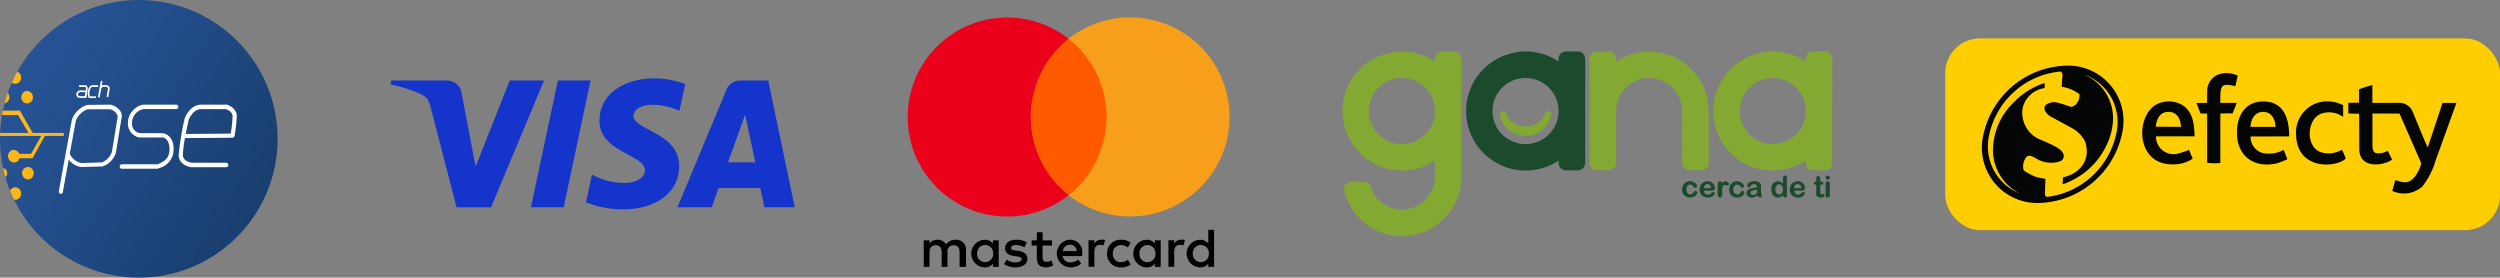<svg id="Grupo_22842" data-name="Grupo 22842" xmlns="http://www.w3.org/2000/svg" xmlns:xlink="http://www.w3.org/1999/xlink" width="287.673" height="31.944" viewBox="0 0 287.673 31.944">
  <rect x="0" y="0" width="287.673" height="31.944" fill="#808080" stroke="none"/>
  <defs>
    <linearGradient id="linear-gradient" x1="-0.47" y1="-0.157" x2="1.566" y2="1.128" gradientUnits="objectBoundingBox">
      <stop offset="0" stop-color="#2d5ca8"/>
      <stop offset="0.393" stop-color="#244f8e"/>
      <stop offset="1" stop-color="#0d2d4d"/>
    </linearGradient>
  </defs>
  <g id="Grupo_22840" data-name="Grupo 22840">
    <g id="Grupo_22841" data-name="Grupo 22841" transform="translate(157.248 4.42)">
      <rect id="Rectángulo_14116" data-name="Rectángulo 14116" width="63.839" height="22.062" rx="4" transform="translate(66.586)" fill="#ffce00"/>
      <path id="Trazado_765" data-name="Trazado 765" d="M171.2,247.645a6.367,6.367,0,0,1,6.45,7.9,10.05,10.05,0,0,1-9.467,7.9,6.368,6.368,0,0,1-6.455-7.9,10.055,10.055,0,0,1,9.472-7.9Zm33.752,5.541.017,4.126a2.291,2.291,0,0,0,.163.78c.558,1.218,2.487,1.107,3.611.378l-.5-1.038a1.945,1.945,0,0,1-1.329.283c-.463-.137-.429-.686-.429-1.227v-3.336l3.114.009,2.5,5.713a4.117,4.117,0,0,1-.626,1.4c-.866,1.218-1.672.7-2.367.549l-.343,1.235a3.163,3.163,0,0,0,3.474-.523,8.8,8.8,0,0,0,1.51-2.959l2.4-6.639h-1.6l-1.69,5.1c-.171-.189-1.475-3.457-1.715-4.014a1.673,1.673,0,0,0-1.8-1.09c-.944-.009-1.9,0-2.865,0v-2.05a11.532,11.532,0,0,0-1.535.489v1.535l-1.235.017.009,1.227Zm-17.5-1.252.017-1.527a2.107,2.107,0,0,1,1.141-1.69,2.972,2.972,0,0,1,2.376.077L190.711,250c-1.741-.386-1.733-.06-1.733,1.93h1.9l-.489,1.209-1.407.009v5.7a7.454,7.454,0,0,1-1.518-.017v-5.67l-.763-.017-.472-1.2Zm10.241,3.646c.094,4.074,4.52,3.851,5.713,2.77a5.167,5.167,0,0,0-.446-1.038,2.871,2.871,0,0,1-2.6.223c-1.535-.755-1.424-3.611.129-4.323a2.716,2.716,0,0,1,2.058.017c.223.1.386.215.566.292V252.2a4.008,4.008,0,0,0-2.719-.343,3.6,3.6,0,0,0-2.7,3.723Zm-16.142-.909c.112-.926.463-1.69,1.45-1.707.952-.017,1.407.772,1.45,1.724Zm4.254,3.68-.429-1.012a9.308,9.308,0,0,1-1.175.4,2.02,2.02,0,0,1-2.625-1.956h4.435c0-1.553-.274-3.336-2.007-3.877a3.138,3.138,0,0,0-2.436.232c-2.4,1.441-2.281,6.922,1.93,6.87a3.947,3.947,0,0,0,2.307-.661Zm6.639-3.662c.077-.935.506-1.716,1.467-1.724.926,0,1.4.806,1.407,1.724Zm-1.544.995c.163,2.565,2.153,3.774,4.6,3.2a9.524,9.524,0,0,0,1.2-.472l-.429-1.081a3.491,3.491,0,0,1-2.53.335,1.924,1.924,0,0,1-1.278-1.87l4.443-.009c0-2.024-.609-4.005-2.942-4.023-2.282-.026-3.182,1.9-3.062,3.92Z" transform="translate(-90.737 -244.512)" fill="#040505" fill-rule="evenodd"/>
      <path id="Trazado_766" data-name="Trazado 766" d="M185.4,260.728a5.814,5.814,0,0,1,3.686,6.875,9.274,9.274,0,0,1-7.875,7.2c-.3-.01-.3-.177-.311-.426.014-.516.033-1.038.048-1.554,0-.077-.024-.1-.057-.11a5.831,5.831,0,0,1-1.133-.239,7,7,0,0,1-1.214-.65c-.186-.091-.163-.521-.158-.688.034-.306.258-1.018.622-1.052.435-.024.641.206,1.071.416a3.246,3.246,0,0,0,2.6.2.659.659,0,0,0,.292-.932c-.306-.641-1.774-1.167-2.438-1.487a3.326,3.326,0,0,1-2.2-3.7,2.992,2.992,0,0,1,2.529-2.295v-.579a8.434,8.434,0,0,0-3.576,2.247,7.7,7.7,0,0,0-2.372,5.489A5.579,5.579,0,0,0,178,274.412a5.822,5.822,0,0,1-3.5-6.808,9.248,9.248,0,0,1,8.176-7.224c.153.091.163.105.244.311-.034.483-.062.966-.1,1.449a4.392,4.392,0,0,1,2.056.861c.019,1.109-.813,1.573-1.129,1.406a11.476,11.476,0,0,0-1.516-.464,1.6,1.6,0,0,0-.952.11c-.373.177-.55.44-.373.851a1.73,1.73,0,0,0,.684.679c.8.43,1.6.865,2.4,1.3a3.635,3.635,0,0,1,1.5,1.5,3.178,3.178,0,0,1,.148,1.836,2.968,2.968,0,0,1-1.439,1.87,4.082,4.082,0,0,1-1.234.473c-.014.258-.024.512-.038.77a.134.134,0,0,0,.105,0,9,9,0,0,0,2.472-1.363,8.493,8.493,0,0,0,2.434-3.012,7.339,7.339,0,0,0,.717-2.281,5.449,5.449,0,0,0-3.247-5.938Z" transform="translate(-102.834 -256.572)" fill="#ffce00" fill-rule="evenodd"/>
    </g>
    <g id="Grupo_1566" data-name="Grupo 1566" transform="translate(154.484 5.91)">
      <path id="Trazado_644" data-name="Trazado 644" d="M-474.856,122.023q0,3.449,0,6.9a5.488,5.488,0,0,1-.119.994,6.508,6.508,0,0,1-.379,1.289,7.417,7.417,0,0,1-.625,1.186,7.047,7.047,0,0,1-1.208,1.387,6.423,6.423,0,0,1-1.345.923,6.508,6.508,0,0,1-1.086.456,7.722,7.722,0,0,1-.934.226,5.127,5.127,0,0,1-.82.078c-.1,0-.173.069-.277.054-.414-.058-.833-.072-1.247-.143a6.667,6.667,0,0,1-1.847-.6,6.792,6.792,0,0,1-1.287-.834,6.858,6.858,0,0,1-1.368-1.518,6.428,6.428,0,0,1-.558-1.022,6.114,6.114,0,0,1-.4-1.2.794.794,0,0,1,.764-.964c.528-.019,1.058-.018,1.586,0a.8.8,0,0,1,.732.588,3.357,3.357,0,0,0,1.134,1.714,3.5,3.5,0,0,0,1.252.7,3.768,3.768,0,0,0,1.721.15,3.749,3.749,0,0,0,1.667-.67,3.779,3.779,0,0,0,1.182-1.386,4.271,4.271,0,0,0,.393-1.294,2.941,2.941,0,0,0,.013-.441q0-.821,0-1.642c0-.044.021-.1-.034-.123s-.074.025-.107.046a6.607,6.607,0,0,1-1.933.837,6.225,6.225,0,0,1-1.177.193,8.9,8.9,0,0,1-1.292-.015,5.765,5.765,0,0,1-.972-.179,6.417,6.417,0,0,1-.949-.319,7.04,7.04,0,0,1-1.435-.832,6.842,6.842,0,0,1-1.841-2.091,6.994,6.994,0,0,1-.81-2.3,7.344,7.344,0,0,1-.071-1.469,6.1,6.1,0,0,1,.245-1.472,6.738,6.738,0,0,1,1.074-2.2,7.053,7.053,0,0,1,1.282-1.319,6.83,6.83,0,0,1,1.416-.862,6.269,6.269,0,0,1,1.046-.365c.316-.082.638-.122.954-.192a6.424,6.424,0,0,1,.913-.048c.05,0,.1,0,.152,0a4.785,4.785,0,0,1,1.055.134,6.075,6.075,0,0,1,.955.253,7.037,7.037,0,0,1,1.372.66c.041.025.081.077.134.044s.026-.085.023-.128a.855.855,0,0,1,.4-.834.717.717,0,0,1,.406-.133q.738.012,1.476,0a.924.924,0,0,1,.692.492,1.211,1.211,0,0,1,.078.416Q-474.858,118.588-474.856,122.023Zm-6.845,2.87a3.8,3.8,0,0,0,3.8-3.809,3.787,3.787,0,0,0-3.859-3.794,3.781,3.781,0,0,0-3.749,3.794A3.794,3.794,0,0,0-481.7,124.893Z" transform="translate(488.537 -114.222)" fill="#84a933"/>
      <path id="Trazado_645" data-name="Trazado 645" d="M-31.207,121.013q0,2.932,0,5.864a.913.913,0,0,1-.418.834.686.686,0,0,1-.375.117c-.5,0-1,0-1.5,0a.807.807,0,0,1-.76-.763c0-.078,0-.156,0-.235s-.048-.106-.116-.059a5.789,5.789,0,0,1-1.413.7,6.574,6.574,0,0,1-1.714.364,8.464,8.464,0,0,1-1.32-.013,5.979,5.979,0,0,1-1.022-.2,6.639,6.639,0,0,1-1.008-.357,6.907,6.907,0,0,1-1.646-1.036,6.8,6.8,0,0,1-1.588-1.954,6.72,6.72,0,0,1-.617-1.6,6.76,6.76,0,0,1-.2-1.948,6.623,6.623,0,0,1,.188-1.317,7.373,7.373,0,0,1,.346-1.053,6.734,6.734,0,0,1,.976-1.633,6.872,6.872,0,0,1,1.459-1.35,6.843,6.843,0,0,1,1.546-.8,8.856,8.856,0,0,1,1.478-.358,6.952,6.952,0,0,1,1.5-.035,4.8,4.8,0,0,1,.629.1,6.242,6.242,0,0,1,1.083.3,6.074,6.074,0,0,1,1.32.663c.026.018.047.053.082.04s.031-.061.033-.1a1.611,1.611,0,0,1,.032-.451.841.841,0,0,1,.8-.579c.474,0,.948,0,1.421,0a.84.84,0,0,1,.725.521,1.4,1.4,0,0,1,.084.471Q-31.208,118.088-31.207,121.013Zm-3.058.012a3.807,3.807,0,0,0-3.865-3.812,3.785,3.785,0,0,0-3.74,3.642,3.8,3.8,0,0,0,3.645,3.958A3.817,3.817,0,0,0-34.266,121.025Z" transform="translate(59.13 -114.145)" fill="#1b4b2c"/>
      <path id="Trazado_646" data-name="Trazado 646" d="M856.643,120.466V126.4a.847.847,0,0,1-.583.87.457.457,0,0,1-.176.023c-.51,0-1.021,0-1.531,0a.808.808,0,0,1-.714-.571,1.371,1.371,0,0,1-.05-.394c0-.089-.019-.134-.122-.07a6.972,6.972,0,0,1-1.288.636,6.491,6.491,0,0,1-1.871.4,7.291,7.291,0,0,1-1.672-.074,6.821,6.821,0,0,1-5.129-9.429,6.862,6.862,0,0,1,1.712-2.4,6.757,6.757,0,0,1,1.864-1.2,8.02,8.02,0,0,1,1.558-.473,5.632,5.632,0,0,1,1.831-.074,6.78,6.78,0,0,1,2.379.7,5.154,5.154,0,0,1,.584.332c.037.026.08.06.125.036s.028-.083.027-.126a.883.883,0,0,1,.417-.843.729.729,0,0,1,.4-.125c.5.007.993-.009,1.49.008a.784.784,0,0,1,.645.421.9.9,0,0,1,.108.488Q856.642,117.507,856.643,120.466Zm-6.851,3.815a3.8,3.8,0,1,0-3.79-3.662A3.808,3.808,0,0,0,849.791,124.281Z" transform="translate(-800.293 -113.61)" fill="#84a933"/>
      <path id="Trazado_647" data-name="Trazado 647" d="M398.828,120.942q0-2.959,0-5.918a.859.859,0,0,1,.542-.861.7.7,0,0,1,.286-.062c.46,0,.921.016,1.379-.006a.89.89,0,0,1,.852.861c-.008.086-.05.21.036.256.065.034.132-.075.2-.115a8.343,8.343,0,0,1,1.047-.515,7.1,7.1,0,0,1,.926-.3c.238-.06.487-.086.729-.132a6.638,6.638,0,0,1,1.506-.036,4.628,4.628,0,0,1,.642.108,5.555,5.555,0,0,1,.85.217,6.245,6.245,0,0,1,1.055.453,7.811,7.811,0,0,1,1.023.667,7.248,7.248,0,0,1,1.4,1.488,6.419,6.419,0,0,1,.74,1.376,6.791,6.791,0,0,1,.444,1.891c.038.472.045.943.045,1.416q0,2.552,0,5.1a.879.879,0,0,1-.383.795.683.683,0,0,1-.384.129c-.483,0-.966-.016-1.449,0a.85.85,0,0,1-.84-.848c.008-2,.012-4,0-6a3.664,3.664,0,0,0-.872-2.378,3.784,3.784,0,0,0-5.763-.105,3.631,3.631,0,0,0-.719,1.21,4.029,4.029,0,0,0-.239,1.385c0,1.95,0,3.9.007,5.849a.911.911,0,0,1-.587.859.621.621,0,0,1-.189.025h-1.49a.81.81,0,0,1-.733-.549,1.378,1.378,0,0,1-.064-.446Q398.829,123.852,398.828,120.942Z" transform="translate(-370.398 -114.076)" fill="#84a933"/>
      <path id="Trazado_648" data-name="Trazado 648" d="M1053.271,560.985v.938c0,.032,0,.064,0,.1a.239.239,0,0,1-.188.241c-.119.03-.194-.061-.234-.152-.046-.106-.065-.1-.146-.024a.7.7,0,0,1-1.117-.268,1.2,1.2,0,0,1,0-1.024.734.734,0,0,1,1.132-.224c.024.021.04.056.078.034s.032-.053.032-.086c0-.179,0-.359,0-.538a.223.223,0,0,1,.22-.246c.136,0,.216.086.217.246C1053.273,560.314,1053.271,560.65,1053.271,560.985Zm-.49.569a.874.874,0,0,0,0-.462.584.584,0,0,0-.051-.127.379.379,0,0,0-.647-.084.731.731,0,0,0-.04.831.387.387,0,0,0,.659.008A.442.442,0,0,0,1052.781,561.554Z" transform="translate(-1002.137 -545.44)" fill="#1b4b2c"/>
      <path id="Trazado_649" data-name="Trazado 649" d="M963.86,580.694a1.943,1.943,0,0,0,.069.653.611.611,0,0,1,.017.164c0,.095-.065.138-.137.171a.168.168,0,0,1-.191-.031c-.066-.054-.1-.168-.186-.165s-.139.083-.214.113a.873.873,0,0,1-.705.044.531.531,0,0,1-.324-.537.54.54,0,0,1,.4-.421c.239-.064.481-.112.722-.161.058-.012.1-.037.094-.1a.231.231,0,0,0-.117-.218.462.462,0,0,0-.607.153c-.068.093-.126.213-.284.134a.193.193,0,0,1-.107-.278.54.54,0,0,1,.3-.3,1.206,1.206,0,0,1,1,0,.45.45,0,0,1,.266.4C963.868,580.445,963.86,580.57,963.86,580.694Zm-.434.243c0-.15-.021-.17-.167-.127a2.239,2.239,0,0,1-.307.071c-.189.028-.3.142-.292.274a.289.289,0,0,0,.292.238A.444.444,0,0,0,963.425,580.937Z" transform="translate(-915.71 -564.874)" fill="#1b4b2c"/>
      <path id="Trazado_650" data-name="Trazado 650" d="M795.032,581.178c-.129,0-.258,0-.386,0s-.162.048-.111.171a.448.448,0,0,0,.731.175c.067-.055.14-.1.207-.159a.142.142,0,0,1,.19,0,.151.151,0,0,1,.06.181.564.564,0,0,1-.383.365,1.025,1.025,0,0,1-.934-.07.83.83,0,0,1-.389-.589,1.019,1.019,0,0,1,.176-.81.948.948,0,0,1,.916-.315.824.824,0,0,1,.59.462.583.583,0,0,1,.042.427c-.037.131-.176.152-.3.159C795.309,581.185,795.17,581.178,795.032,581.178Zm-.143-.27c.092,0,.183,0,.274,0,.126,0,.157-.046.129-.164a.444.444,0,0,0-.4-.319.482.482,0,0,0-.391.372c-.008.074.019.113.1.112C794.7,580.906,794.794,580.908,794.89,580.908Z" transform="translate(-752.909 -565.161)" fill="#1b4b2c"/>
      <path id="Trazado_651" data-name="Trazado 651" d="M1118.764,581.1h-.427c-.027,0-.072,0-.09.023s.007.089.021.119a.855.855,0,0,0,.113.19.4.4,0,0,0,.178.127.444.444,0,0,0,.332-.047,1.191,1.191,0,0,0,.246-.178.245.245,0,0,1,.177-.088.182.182,0,0,1,.093.047.167.167,0,0,1,.057.08.18.18,0,0,1-.013.105.7.7,0,0,1-.581.417.932.932,0,0,1-.93-.31.922.922,0,0,1-.21-.607,1.085,1.085,0,0,1,.261-.7.922.922,0,0,1,.659-.253.763.763,0,0,1,.825.779c-.005.2-.087.286-.3.294C1119.04,581.1,1118.9,581.1,1118.764,581.1Zm-.157-.271c.106,0,.211,0,.316,0,.064,0,.1-.017.109-.091a.409.409,0,0,0-.475-.387.5.5,0,0,0-.331.37c-.02.074.007.105.078.106C1118.405,580.828,1118.506,580.827,1118.607,580.827Z" transform="translate(-1066.267 -565.081)" fill="#1b4b2c"/>
      <path id="Trazado_652" data-name="Trazado 652" d="M731.828,581.074a.777.777,0,0,0,.058.31.409.409,0,0,0,.672.1,1.909,1.909,0,0,0,.116-.16c.074-.1.178-.159.294-.085a.2.2,0,0,1,.086.25.707.707,0,0,1-.515.444.978.978,0,0,1-.78-.072.913.913,0,0,1-.419-.972.882.882,0,0,1,.5-.707.939.939,0,0,1,1.14.284.309.309,0,0,1,.02.3c-.044.089-.134.086-.218.077a.215.215,0,0,1-.137-.093,1.294,1.294,0,0,0-.152-.166.4.4,0,0,0-.214-.1.409.409,0,0,0-.353.165.534.534,0,0,0-.093.269A1.478,1.478,0,0,0,731.828,581.074Z" transform="translate(-692.243 -565.158)" fill="#1b4b2c"/>
      <path id="Trazado_653" data-name="Trazado 653" d="M900.987,581.981h-.028a.949.949,0,0,1-.667-.286.921.921,0,0,1-.226-.528,1.142,1.142,0,0,1,.026-.372.867.867,0,0,1,.5-.617.9.9,0,0,1,1.173.386.209.209,0,0,1-.374.183.46.46,0,0,0-.5-.249.479.479,0,0,0-.333.456.683.683,0,0,0,.164.559.4.4,0,0,0,.579-.048c.038-.062.091-.115.135-.173a.183.183,0,0,1,.255-.057c.2.117.079.371-.046.5A.918.918,0,0,1,900.987,581.981Z" transform="translate(-855.574 -565.152)" fill="#1b4b2c"/>
      <path id="Trazado_654" data-name="Trazado 654" d="M1205.421,561.881c0,.084-.034.212.074.247a.839.839,0,0,0,.142.008.163.163,0,0,1,.04.311c-.069.032-.16-.01-.219.05a.176.176,0,0,0-.037.116c-.006.121,0,.242,0,.362s0,.25,0,.375c0,.186.064.238.245.2.109-.021.211-.012.246.11s-.043.191-.144.232a.72.72,0,0,1-.612-.012.371.371,0,0,1-.2-.353c-.007-.312,0-.624,0-.936a.153.153,0,0,0-.022-.1.125.125,0,0,0-.1-.035c-.1,0-.133-.081-.133-.161a.163.163,0,0,1,.066-.145c.049-.029.115,0,.16-.041a.145.145,0,0,0,.034-.124c-.007-.165-.035-.492.2-.513a.265.265,0,0,1,.257.239,1.22,1.22,0,0,1,0,.165Z" transform="translate(-1150.449 -547.128)" fill="#1b4b2c"/>
      <path id="Trazado_655" data-name="Trazado 655" d="M858.62,580.824q0-.207,0-.414c0-.183,0-.484.239-.518a.2.2,0,0,1,.2.117c.045.094.081.105.151.013a.333.333,0,0,1,.325-.132.446.446,0,0,1,.376.262c.039.093-.1.243-.213.23a.6.6,0,0,1-.144-.044.262.262,0,0,0-.363.164,1.249,1.249,0,0,0-.066.391c0,.218.089.655-.089.82a.216.216,0,0,1-.315-.018.405.405,0,0,1-.073-.146A2.444,2.444,0,0,1,858.62,580.824Z" transform="translate(-815.447 -564.947)" fill="#1b4b2c"/>
      <path id="Trazado_656" data-name="Trazado 656" d="M1246.964,581.339c0,.211,0,.423,0,.634a.283.283,0,0,1-.021.134c-.054.106-.131.192-.255.172a.245.245,0,0,1-.206-.245c-.009-.464-.008-.928,0-1.392a.252.252,0,0,1,.237-.227.262.262,0,0,1,.248.248C1246.967,580.888,1246.964,581.113,1246.964,581.339Z" transform="translate(-1190.89 -565.46)" fill="#1b4b2c"/>
      <path id="Trazado_657" data-name="Trazado 657" d="M1246.746,560.6a.219.219,0,0,1,.239.224.245.245,0,0,1-.488.007A.225.225,0,0,1,1246.746,560.6Z" transform="translate(-1190.911 -546.284)" fill="#1b4b2c"/>
      <path id="Trazado_658" data-name="Trazado 658" d="M79.559,330.706a3.033,3.033,0,0,1-2.867-2.1,1.037,1.037,0,0,1-.071-.334.351.351,0,0,1,.294-.4.329.329,0,0,1,.411.272,1.879,1.879,0,0,0,1,1.15,2.348,2.348,0,0,0,1.612.307,2.444,2.444,0,0,0,1.734-1.119,1.387,1.387,0,0,0,.138-.341.375.375,0,0,1,.594-.2.316.316,0,0,1,.114.32,2.694,2.694,0,0,1-.546,1.242,2.952,2.952,0,0,1-1.333,1.008A2.629,2.629,0,0,1,79.559,330.706Z" transform="translate(-58.515 -320.995)" fill="#84a933"/>
    </g>
    <g id="Mastercard-logo" transform="translate(104.447 2.006)">
      <path id="XMLID_1775_" d="M54.667,663.563v-1.909a1.12,1.12,0,0,0-1.208-1.208,1.252,1.252,0,0,0-1.082.541,1.117,1.117,0,0,0-1.019-.541,1.025,1.025,0,0,0-.89.445v-.382H49.8v3.054h.667v-1.686c0-.541.285-.8.73-.8s.667.285.667.8v1.686h.667v-1.686a.7.7,0,0,1,.73-.8c.445,0,.667.285.667.8v1.686Zm9.9-3.054H63.481v-.923h-.667v.923h-.6v.6h.6v1.4c0,.7.285,1.112,1.049,1.112a1.794,1.794,0,0,0,.827-.222l-.193-.575a1.067,1.067,0,0,1-.575.159c-.319,0-.445-.193-.445-.508v-1.368H64.56v-.6Zm5.664-.067a.9.9,0,0,0-.8.445V660.5h-.667v3.054h.667v-1.72c0-.508.222-.8.638-.8a2.04,2.04,0,0,1,.415.063l.193-.638a2.646,2.646,0,0,0-.449-.026Zm-8.559.319a2.189,2.189,0,0,0-1.242-.319c-.764,0-1.271.382-1.271.986,0,.508.382.8,1.049.89l.319.033c.348.063.541.159.541.319,0,.223-.256.382-.7.382a1.759,1.759,0,0,1-1.019-.319l-.319.508a2.236,2.236,0,0,0,1.3.382c.89,0,1.4-.415,1.4-.986,0-.541-.415-.826-1.049-.923l-.319-.033c-.285-.033-.508-.1-.508-.285,0-.222.222-.348.575-.348a2.3,2.3,0,0,1,.956.256l.282-.541Zm17.751-.319a.9.9,0,0,0-.8.445V660.5h-.667v3.054h.667v-1.72c0-.508.222-.8.638-.8a2.04,2.04,0,0,1,.415.063l.193-.63a2.035,2.035,0,0,0-.449-.033Zm-8.525,1.594a1.529,1.529,0,0,0,1.624,1.59,1.6,1.6,0,0,0,1.082-.348l-.319-.541a1.275,1.275,0,0,1-.8.285.9.9,0,0,1-.923-.986.936.936,0,0,1,.923-.986,1.3,1.3,0,0,1,.8.285l.319-.541a1.58,1.58,0,0,0-1.082-.348,1.527,1.527,0,0,0-1.624,1.59Zm6.172,0v-1.527H76.4v.382a1.152,1.152,0,0,0-.956-.445,1.591,1.591,0,0,0,0,3.18,1.079,1.079,0,0,0,.956-.445v.382h.667v-1.527Zm-2.45,0a.925.925,0,1,1,1.846,0,.925.925,0,1,1-1.846,0Zm-7.984-1.594a1.591,1.591,0,0,0,.033,3.18,1.939,1.939,0,0,0,1.242-.415l-.319-.478a1.516,1.516,0,0,1-.89.319.86.86,0,0,1-.923-.73h2.257v-.256a1.408,1.408,0,0,0-1.4-1.62Zm0,.574a.743.743,0,0,1,.764.73h-1.59a.8.8,0,0,1,.827-.73Zm16.576,1.019V659.3h-.667v1.59a1.152,1.152,0,0,0-.956-.445,1.591,1.591,0,0,0,0,3.18,1.079,1.079,0,0,0,.956-.445v.382h.667v-1.527Zm-2.45,0a.925.925,0,1,1,1.846,0,.925.925,0,1,1-1.846,0Zm-22.336,0v-1.527h-.667v.382a1.152,1.152,0,0,0-.956-.445,1.591,1.591,0,0,0,0,3.18,1.079,1.079,0,0,0,.956-.445v.382h.667v-1.527Zm-2.48,0a.925.925,0,1,1,1.846,0,.925.925,0,1,1-1.846,0Z" transform="translate(-47.954 -634.862)"/>
      <g id="Grupo_1565" data-name="Grupo 1565">
        <rect id="rect19" width="10.023" height="18.007" transform="translate(13.492 2.45)" fill="#ff5a00"/>
        <path id="XMLID_330_" d="M14.159,11.454a11.486,11.486,0,0,1,4.359-9,11.45,11.45,0,1,0-7.065,20.457,11.392,11.392,0,0,0,7.065-2.45A11.43,11.43,0,0,1,14.159,11.454Z" fill="#eb001b"/>
        <path id="path22" d="M518.118,11.454a11.442,11.442,0,0,1-18.518,9,11.478,11.478,0,0,0,0-18.007,11.442,11.442,0,0,1,18.518,9Z" transform="translate(-481.082)" fill="#f79e1b"/>
      </g>
    </g>
    <path id="path3789" d="M30.788.5c-3.3,0-6.252,1.711-6.252,4.873,0,3.626,5.233,3.877,5.233,5.7,0,.767-.879,1.454-2.38,1.454a7.9,7.9,0,0,1-3.723-.959l-.681,3.191a11.621,11.621,0,0,0,4.27.81c3.61,0,6.451-1.8,6.451-5.011,0-3.832-5.255-4.075-5.255-5.765,0-.6.722-1.259,2.219-1.259a7.541,7.541,0,0,1,3.067.7L34.4,1.147A9.981,9.981,0,0,0,30.788.5ZM.58.733.5,1.2a15.529,15.529,0,0,1,2.64.761c1.611.582,1.726.92,2,1.971l2.956,11.4h3.963L18.162.733H14.208l-3.923,9.923-1.6-8.411A1.73,1.73,0,0,0,6.883.733H.58Zm19.172,0-3.1,14.595h3.77L23.511.733H19.752Zm21.029,0A1.779,1.779,0,0,0,39.036,2.07L33.512,15.327h3.954l.765-2.21h4.817l.465,2.21H47L43.958.733H40.78Zm.514,3.943,1.172,5.477h-3.14l1.968-5.477Z" transform="translate(44.445 8.524)" fill="#1434cb"/>
    <g id="pse-seeklogo.com">
      <ellipse id="Circle_1_" cx="15.973" cy="15.972" rx="15.973" ry="15.972" transform="translate(0)" fill="url(#linear-gradient)"/>
      <g id="PSE_1_" transform="translate(6.765 12.015)">
        <path id="Trazado_632" data-name="Trazado 632" d="M88.01,71H84.229a.249.249,0,0,0-.051,0,2.172,2.172,0,0,0-1.73,2.089,1.644,1.644,0,0,0,1.276,1.682h2.7c.119,0,.855.168.807,1.452s-1.153,1.463-1.312,1.634H81.738a.258.258,0,0,0,0,.514h4.2c.014,0,.027-.063.04-.065A2.164,2.164,0,0,0,87.7,76.211c.069-1.819-1.247-1.934-1.26-1.935l-2.66-.008a1.1,1.1,0,0,1-.857-1.173c0-.006,0,.009,0,0a1.609,1.609,0,0,1,1.331-1.588H88.01a.258.258,0,0,0,0-.514Z" transform="translate(-74.495 -70.968)" fill="#fff"/>
        <path id="Trazado_633" data-name="Trazado 633" d="M126.578,70.839c-.022-.006-.044.027-.067.027h-2.825c-1.279,0-1.857,1.481-1.88,1.546,0,.01-.007,0-.009.014A31.3,31.3,0,0,0,121.1,76.7c.022.967,1.007,1.319,1.525,1.374.009,0,.017-.007.026-.007h3.928a.258.258,0,0,0,0-.514h-3.913c-.123,0-1.065-.144-1.082-.892a12.662,12.662,0,0,1,.243-1.948l5.466-.041a.239.239,0,0,0,.236-.2,17.232,17.232,0,0,0,.256-2.3C127.786,71.181,126.628,70.854,126.578,70.839Zm.509,3.356-5.17.043c.159-.842.32-1.533.348-1.657.055-.138.529-1.2,1.422-1.2h2.787c.151,0,.83.267.83.832A14.89,14.89,0,0,1,127.087,74.195Z" transform="translate(-107.306 -70.839)" fill="#fff"/>
        <path id="Trazado_634" data-name="Trazado 634" d="M47.879,72.448C48.021,71.483,46.8,71,46.574,71h0c-.984,0-2.475.034-2.63.028-.021,0-.042.011-.064.015a2.759,2.759,0,0,0-1.7,1.608l0,0a3.732,3.732,0,0,0-.085.393c-.043.227-.1.552-.175.94-.143.777-.332,1.813-.521,2.848-.377,2.071-.752,4.142-.752,4.142a.235.235,0,1,0,.462.084c.158-.875.418-2.309.678-3.739a2.216,2.216,0,0,0,1.415.859.141.141,0,0,0,.029,0l2.416-.069a.226.226,0,0,0,.061-.01,2.414,2.414,0,0,0,1.505-1.577.257.257,0,0,0,.006-.026l.656-4.017C47.877,72.478,47.878,72.456,47.879,72.448Zm-.469-.009-.651,3.974A1.97,1.97,0,0,1,45.6,77.647l-2.366.068a1.881,1.881,0,0,1-1.326-1.062c.348-1.912.668-3.655.71-3.84a2.366,2.366,0,0,1,1.327-1.29c.09.005.213.006.384.006h.914l1.274,0C46.8,71.522,47.477,72,47.41,72.439Z" transform="translate(-40.644 -70.972)" fill="#fff"/>
      </g>
      <g id="Figures" transform="translate(0 8.247)">
        <ellipse id="Elipse_45" data-name="Elipse 45" cx="0.673" cy="0.718" rx="0.673" ry="0.718" transform="translate(2.444 2.224)" fill="#fdb718"/>
        <path id="Trazado_635" data-name="Trazado 635" d="M10.2,49.539a.713.713,0,0,0-.457-.676q-.336.608-.62,1.247a.641.641,0,0,0,.4.147A.7.7,0,0,0,10.2,49.539Z" transform="translate(-7.765 -48.863)" fill="#fdb718"/>
        <path id="Trazado_636" data-name="Trazado 636" d="M4.778,63.6a.74.74,0,0,0-.191-.5q-.207.593-.369,1.205A.7.7,0,0,0,4.778,63.6Z" transform="translate(-3.698 -60.661)" fill="#fdb718"/>
        <ellipse id="Elipse_46" data-name="Elipse 46" cx="0.673" cy="0.718" rx="0.673" ry="0.718" transform="translate(2.538 10.966)" fill="#fdb718"/>
        <path id="Trazado_637" data-name="Trazado 637" d="M3.743,114.178a.58.58,0,0,0-.478-.585q.115.532.264,1.05A.6.6,0,0,0,3.743,114.178Z" transform="translate(-2.909 -102.494)" fill="#fdb718"/>
        <path id="Trazado_638" data-name="Trazado 638" d="M9.228,127.185a.7.7,0,0,0-.673-.718.668.668,0,0,0-.6.4q.209.515.452,1.013a.628.628,0,0,0,.15.019A.7.7,0,0,0,9.228,127.185Z" transform="translate(-6.794 -113.161)" fill="#fdb718"/>
        <path id="Trazado_639" data-name="Trazado 639" d="M4.764,79.971H3.415a.835.835,0,0,0-.637-.467.735.735,0,0,0,0,1.464.606.606,0,0,0,.637-.484H4.932l1.415-2.572H8.528v-.343H4.952L3.482,75H1.512c-.035.17-.067.342-.1.514H3.268l1.2,2.057H1.2c0,.114-.008.228-.011.343H5.934Z" transform="translate(-1.188 -70.518)" fill="#fdb718"/>
      </g>
      <g id="ach_1_" transform="translate(8.883 9.318)">
        <path id="Trazado_640" data-name="Trazado 640" d="M53.209,58.5h.721a.266.266,0,0,1,.174.311l-.137.957h-.759a.327.327,0,0,1-.162-.485s.159-.193.3-.193l.695.023" transform="translate(-52.997 -57.918)" fill="none" stroke="#fff" stroke-width="0.2"/>
        <path id="Trazado_641" data-name="Trazado 641" d="M61.689,58.5h-.721a.65.65,0,0,0-.311.448,1.126,1.126,0,0,0,.031.821l.084.019h.678" transform="translate(-59.289 -57.918)" fill="none" stroke="#fff" stroke-width="0.2"/>
        <path id="Trazado_642" data-name="Trazado 642" d="M67.789,55.108l-.1.581-.234,1.3" transform="translate(-64.972 -55.108)" fill="none" stroke="#fff" stroke-width="0.2"/>
        <path id="Trazado_643" data-name="Trazado 643" d="M68.561,58.692a.6.6,0,0,1,.235-.242s.544-.053.64.084a.215.215,0,0,1,.1.208l-.168.976" transform="translate(-65.892 -57.868)" fill="none" stroke="#fff" stroke-width="0.2"/>
      </g>
    </g>
  </g>
</svg>
